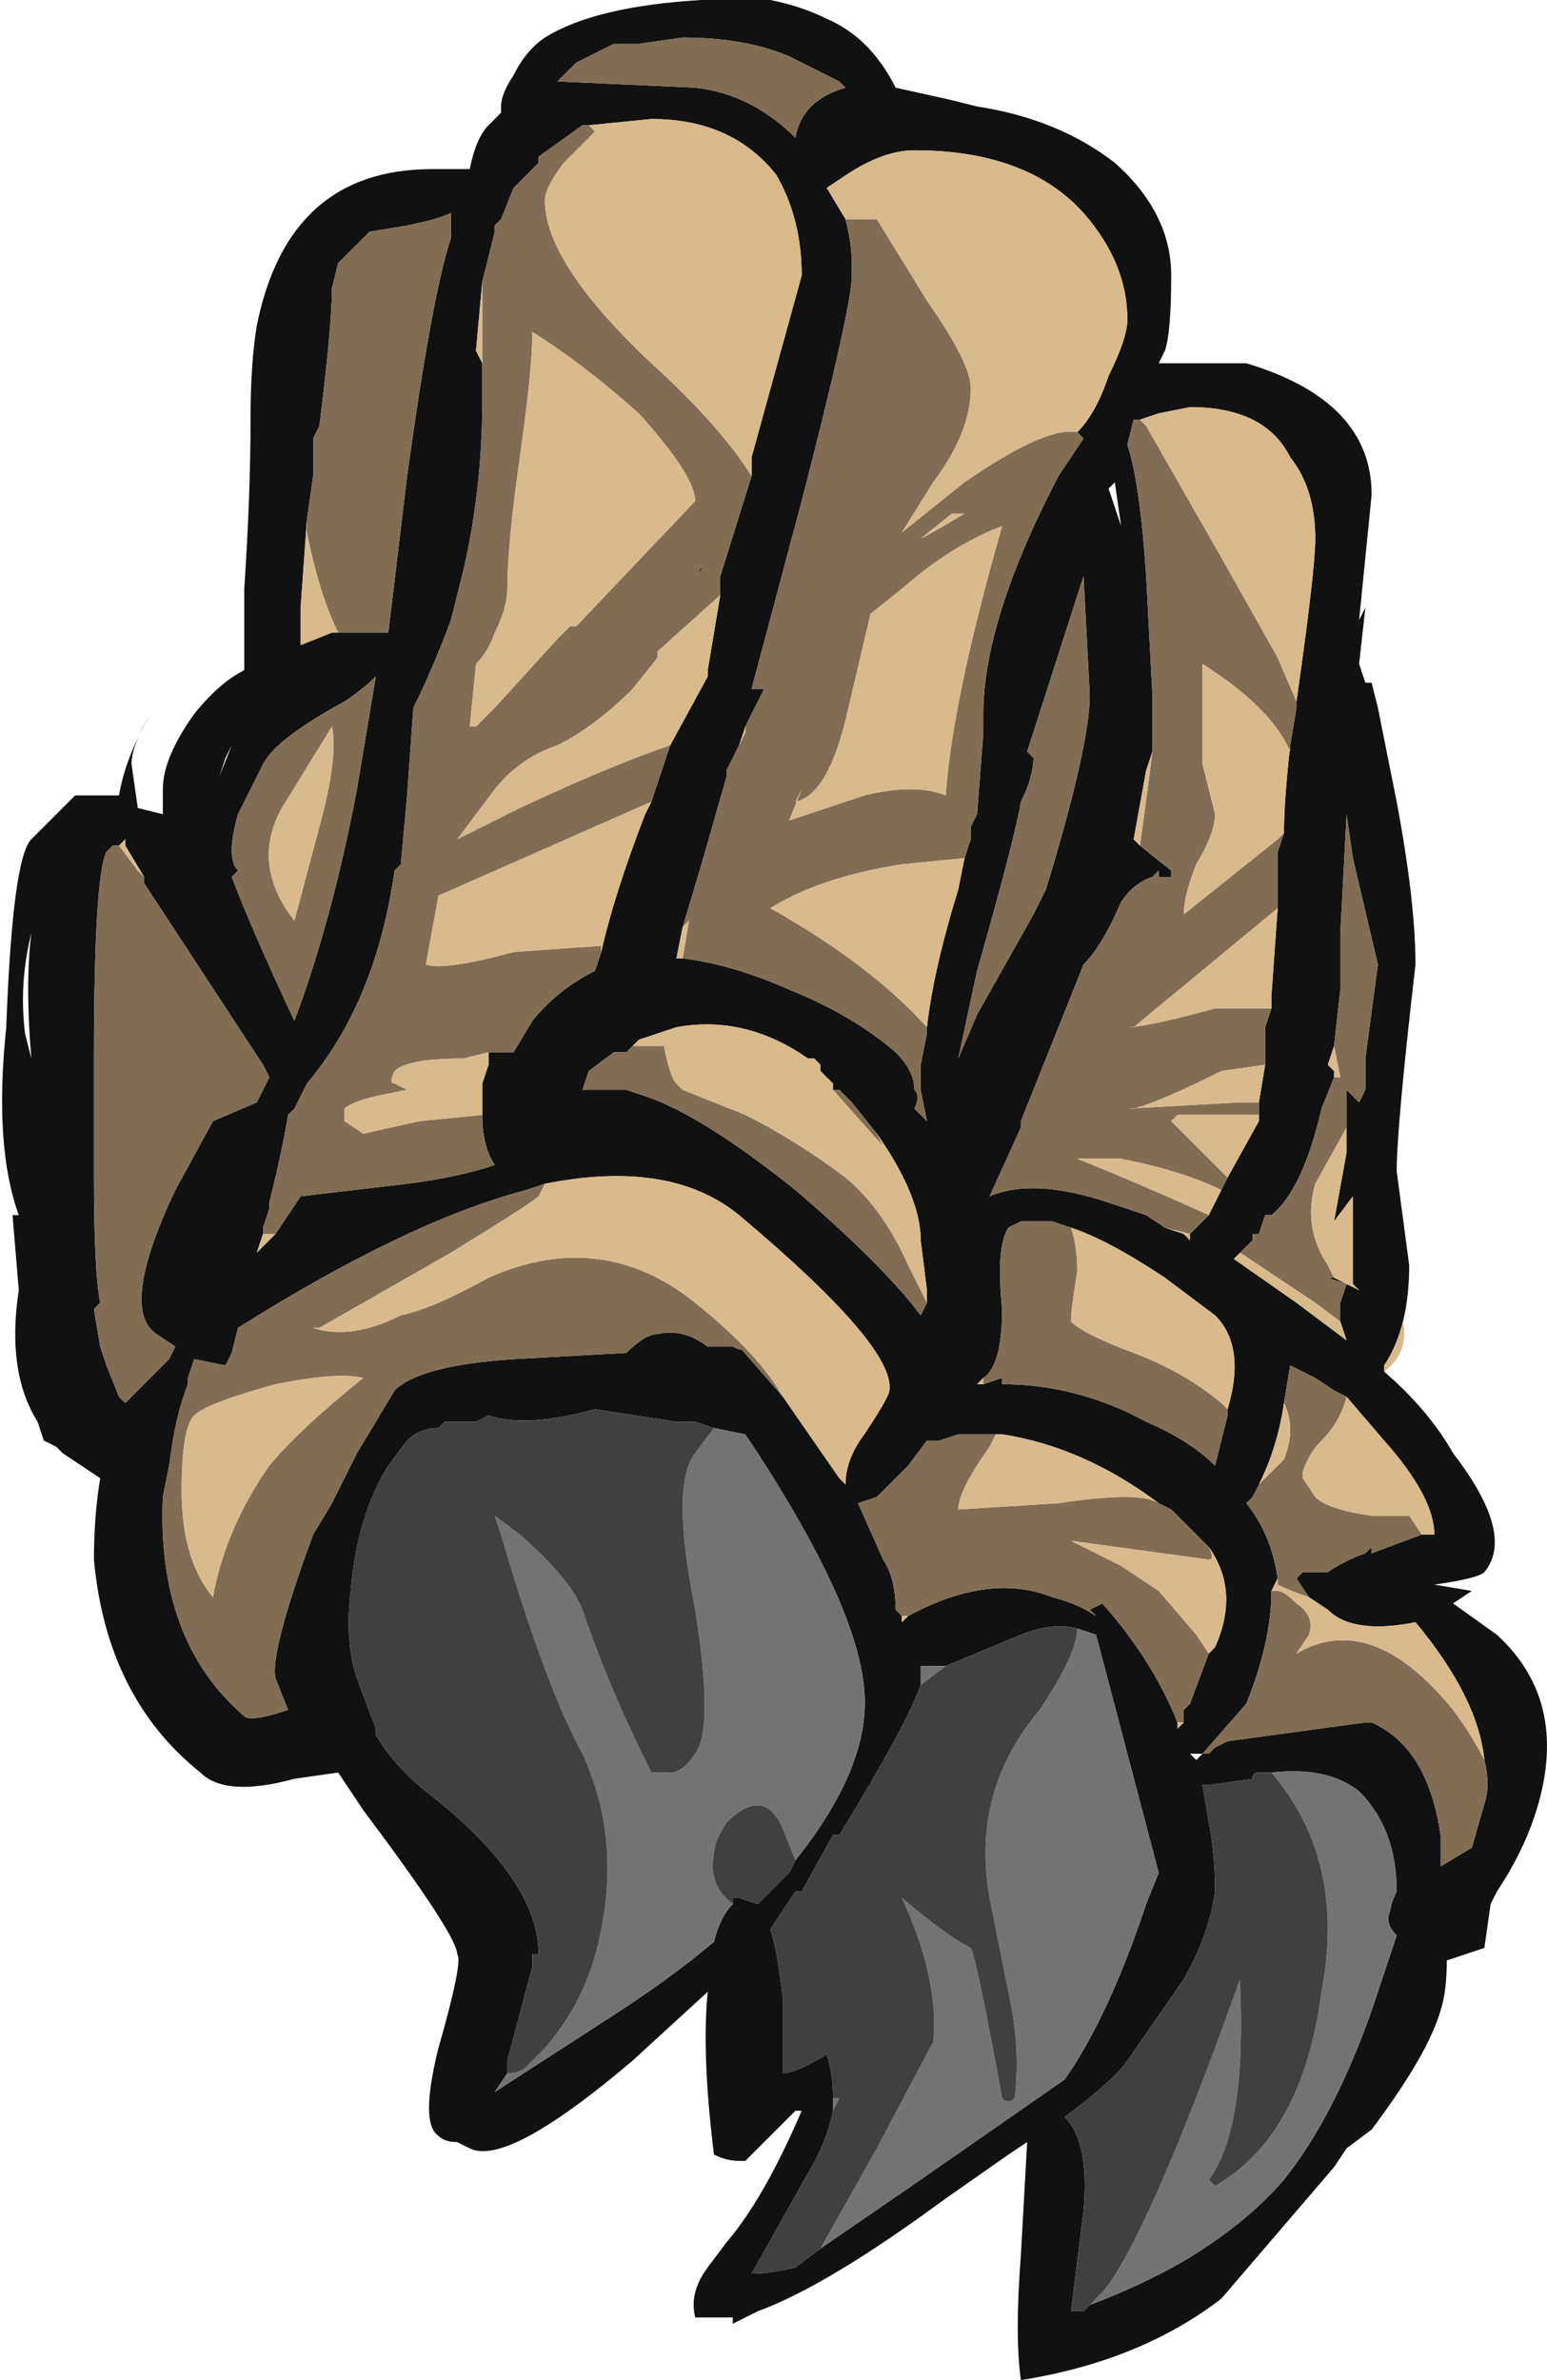 <?xml version="1.0" encoding="UTF-8" standalone="no"?>
<svg xmlns:ffdec="https://www.free-decompiler.com/flash" xmlns:xlink="http://www.w3.org/1999/xlink" ffdec:objectType="frame" height="133.0px" width="86.45px" xmlns="http://www.w3.org/2000/svg">
  <g transform="matrix(1.0, 0.0, 0.0, 1.0, 64.4, 74.2)">
    <use ffdec:characterId="93" height="19.0" transform="matrix(7.0, 0.0, 0.0, 7.0, -64.4, -74.2)" width="12.35" xlink:href="#shape0"/>
  </g>
  <defs>
    <g id="shape0" transform="matrix(1.0, 0.0, 0.0, 1.0, 9.2, 10.6)">
      <path d="M1.85 0.35 Q2.2 0.65 2.4 1.0 2.9 1.65 2.65 1.95 2.6 2.0 2.25 2.05 L2.55 2.1 2.4 2.2 2.75 2.45 Q3.35 3.0 3.05 3.9 2.95 4.2 2.75 4.5 L2.7 4.6 2.65 4.95 2.35 5.05 Q2.35 5.3 2.3 5.45 2.2 5.8 1.75 6.4 L1.55 6.55 1.45 6.7 0.55 7.75 Q-0.1 8.25 -1.05 8.4 -1.1 8.05 -1.05 7.4 L-1.0 6.5 -1.15 6.6 -1.65 6.95 Q-2.6 7.65 -3.15 7.85 L-3.35 7.95 -3.35 7.9 -3.65 7.9 Q-3.7 7.7 -3.55 7.5 L-3.4 7.3 Q-3.1 6.95 -2.8 6.25 L-2.85 6.25 -3.25 6.65 -3.3 6.65 Q-3.4 6.65 -3.5 6.6 -3.6 5.8 -3.55 5.3 L-4.15 5.85 Q-5.15 6.7 -5.45 6.55 L-5.55 6.5 Q-5.65 6.5 -5.7 6.45 -5.85 6.35 -5.7 5.75 -5.5 5.05 -5.55 5.0 -5.55 4.85 -6.3 3.85 L-6.5 3.55 -6.85 3.6 Q-7.4 3.75 -7.6 3.55 -8.35 2.95 -8.45 1.85 -8.45 1.5 -8.4 1.2 L-8.7 1.0 -8.75 0.95 -8.85 0.9 -8.9 0.75 Q-9.15 0.35 -9.05 -0.3 L-9.1 -0.9 -9.05 -0.9 Q-9.25 -1.45 -9.15 -2.4 -9.1 -3.75 -8.95 -3.9 L-8.6 -4.25 -8.25 -4.25 Q-8.2 -4.55 -8.0 -4.9 -8.15 -4.65 -8.15 -4.5 L-8.1 -4.15 -7.9 -4.1 -7.9 -4.3 Q-7.9 -4.55 -7.65 -4.9 -7.45 -5.15 -7.25 -5.25 L-7.25 -5.9 Q-7.2 -6.65 -7.2 -7.25 -7.2 -7.7 -7.15 -8.0 -6.9 -9.25 -5.75 -9.25 L-5.45 -9.25 Q-5.4 -9.5 -5.3 -9.6 L-5.2 -9.7 -5.2 -9.75 Q-5.2 -9.85 -5.1 -10.0 -5.0 -10.2 -4.85 -10.3 -4.45 -10.55 -3.6 -10.6 L-3.05 -10.6 Q-2.8 -10.55 -2.6 -10.45 -2.25 -10.3 -2.05 -9.9 L-1.6 -9.8 -1.4 -9.75 Q-0.75 -9.65 -0.3 -9.3 0.15 -8.9 0.15 -8.4 0.15 -7.95 0.1 -7.8 L0.05 -7.7 0.75 -7.7 Q1.75 -7.4 1.75 -6.65 L1.65 -5.65 1.7 -5.75 1.65 -5.3 1.7 -5.15 1.75 -5.15 1.8 -4.95 1.95 -4.2 Q2.1 -3.4 2.1 -2.9 1.95 -1.6 1.95 -1.25 L2.05 -0.5 Q2.05 -0.25 2.0 -0.05 1.95 0.15 1.85 0.3 L1.85 0.35 M1.15 -5.0 Q1.3 -6.05 1.3 -6.3 1.3 -6.7 1.1 -6.95 0.9 -7.35 0.3 -7.35 L0.05 -7.3 -0.1 -7.25 -0.15 -7.25 -0.2 -7.05 Q-0.1 -6.75 -0.05 -6.0 L0.0 -5.05 0.0 -4.6 -0.05 -4.45 -0.15 -3.9 -0.1 -3.85 0.15 -3.65 0.15 -3.6 0.05 -3.6 0.05 -3.65 0.0 -3.6 Q-0.15 -3.55 -0.25 -3.4 -0.4 -3.05 -0.55 -2.9 L-1.05 -1.65 -1.05 -1.6 -1.3 -1.05 Q-0.95 -1.2 -0.35 -1.0 L-0.05 -0.9 0.1 -0.8 0.25 -0.75 0.3 -0.7 0.3 -0.75 0.45 -0.9 0.55 -1.1 0.6 -1.2 0.85 -1.65 0.85 -1.7 0.85 -1.8 0.9 -2.1 0.9 -2.4 0.95 -2.55 0.95 -2.65 1.0 -3.35 1.0 -3.8 1.05 -3.95 Q1.05 -4.2 1.1 -4.65 L1.15 -4.95 1.15 -5.0 M1.55 -1.6 L1.55 -1.9 1.65 -1.8 1.7 -1.9 1.7 -2.15 1.8 -2.9 1.6 -3.75 1.55 -4.1 1.5 -3.15 1.5 -2.7 1.45 -2.25 1.4 -2.1 1.45 -2.05 1.45 -2.0 1.35 -1.75 Q1.2 -1.1 0.95 -0.9 L0.9 -0.9 0.85 -0.75 0.8 -0.75 Q0.8 -0.7 0.8 -0.75 L0.8 -0.7 0.7 -0.6 0.65 -0.55 1.15 -0.2 1.55 0.1 1.5 -0.05 1.5 -0.2 1.55 -0.35 1.4 -0.4 1.45 -0.4 Q1.55 -0.35 1.65 -0.3 L1.6 -0.35 1.6 -1.05 1.45 -0.85 1.55 -1.4 1.55 -1.6 M0.6 0.65 Q0.75 0.15 0.5 -0.1 L0.1 -0.4 Q-0.35 -0.7 -0.65 -0.8 L-0.8 -0.85 -1.05 -0.85 -1.15 -0.8 Q-1.25 -0.65 -1.2 -0.15 -1.2 0.3 -1.35 0.4 L-1.4 0.45 -1.35 0.45 -1.2 0.4 -1.2 0.45 Q-0.6 0.45 -0.05 0.75 0.3 0.9 0.5 1.1 L0.6 0.7 0.6 0.65 M1.55 0.55 L1.45 0.5 1.3 0.4 1.1 0.3 1.05 0.6 Q1.0 0.95 0.85 1.25 L0.8 1.35 0.75 1.4 Q0.95 1.65 1.0 2.0 L0.95 2.1 Q0.95 2.5 0.75 3.0 L0.4 3.4 0.3 3.4 0.35 3.45 0.4 3.4 0.45 3.4 0.5 3.35 0.6 3.3 1.7 3.15 1.75 3.15 Q2.2 3.35 2.3 4.05 L2.3 4.3 2.55 4.15 2.65 3.8 Q2.7 3.65 2.65 3.45 2.6 2.95 2.1 2.35 1.6 2.45 1.4 2.25 L1.25 2.15 1.15 2.0 1.2 1.95 1.4 1.95 Q1.55 1.85 1.7 1.8 L1.75 1.75 1.75 1.8 2.15 1.65 Q2.2 1.65 2.25 1.65 2.25 1.35 1.85 0.9 L1.55 0.55 M0.45 1.75 L0.15 1.45 0.05 1.4 Q-0.55 0.95 -1.2 0.85 L-1.25 0.85 Q-1.4 0.85 -1.55 0.85 L-1.7 0.9 -1.8 0.9 -1.95 1.1 -2.0 1.15 Q-2.1 1.25 -2.2 1.35 L-2.35 1.4 -2.15 1.85 Q-2.05 2.0 -2.05 2.25 L-2.0 2.3 -2.0 2.35 -1.95 2.3 Q-1.3 1.95 -0.8 2.15 -0.6 2.2 -0.45 2.3 L-0.5 2.25 -0.4 2.2 Q0.0 2.65 0.2 3.15 L0.2 3.2 0.25 3.15 0.25 3.05 0.3 3.0 0.45 2.6 0.5 2.55 Q0.7 2.1 0.45 1.75 M-0.5 7.8 Q-0.1 7.65 0.25 7.45 0.75 7.15 1.05 6.8 1.45 6.3 1.75 5.45 L1.95 4.85 Q1.85 4.75 1.9 4.65 1.9 4.6 1.95 4.5 1.95 4.0 1.65 3.7 1.4 3.5 0.95 3.55 L0.85 3.55 Q0.8 3.55 0.8 3.6 L0.45 3.65 0.4 3.65 0.45 3.95 Q0.5 4.2 0.5 4.5 0.45 4.85 0.25 5.2 L-0.2 5.85 Q-0.3 6.0 -0.7 6.3 -0.5 6.5 -0.55 7.05 L-0.65 7.85 -0.55 7.85 -0.5 7.8 M-3.2 -6.8 L-3.2 -6.95 -2.8 -8.4 Q-2.8 -8.85 -3.0 -9.2 -3.35 -9.65 -4.0 -9.65 L-4.5 -9.6 -4.55 -9.6 -4.9 -9.35 -4.9 -9.3 -5.1 -9.1 -5.2 -8.85 -5.25 -8.8 -5.25 -8.75 -5.35 -8.35 -5.4 -7.8 -5.35 -7.7 -5.35 -7.4 Q-5.35 -6.7 -5.5 -6.05 L-5.6 -5.65 Q-5.75 -5.25 -5.9 -4.95 L-5.95 -4.25 -6.0 -3.7 -6.05 -3.65 Q-6.2 -2.6 -6.75 -1.95 L-6.85 -1.75 -6.9 -1.7 Q-6.95 -1.4 -7.05 -1.0 L-7.05 -0.95 -7.1 -0.8 -7.1 -0.75 -7.15 -0.6 -7.0 -0.75 -6.8 -1.05 -5.95 -1.15 Q-5.55 -1.2 -5.25 -1.3 -5.35 -1.45 -5.35 -1.7 L-5.35 -1.95 -5.3 -2.1 -5.3 -2.2 -5.1 -2.2 -4.95 -2.45 Q-4.75 -2.7 -4.45 -2.85 L-4.4 -3.0 Q-4.3 -3.45 -4.05 -4.1 L-4.0 -4.2 -3.85 -4.65 -3.55 -5.2 -3.55 -5.25 -3.45 -5.85 -3.45 -6.0 -3.2 -6.8 M-4.1 -10.25 L-4.3 -10.25 -4.6 -10.1 -4.75 -9.95 -3.65 -9.9 Q-3.2 -9.85 -2.85 -9.5 -2.8 -9.8 -2.45 -9.9 L-2.5 -9.95 -2.9 -10.15 Q-3.25 -10.3 -3.75 -10.3 L-4.1 -10.25 M-6.5 -5.55 L-6.1 -5.55 -5.95 -6.8 Q-5.75 -8.25 -5.6 -8.7 L-5.6 -8.9 Q-5.7 -8.85 -5.95 -8.8 L-6.25 -8.75 -6.5 -8.5 -6.55 -8.3 Q-6.55 -8.0 -6.65 -7.2 L-6.7 -7.1 -6.7 -6.8 -6.75 -6.45 -6.8 -5.75 -6.8 -5.45 -6.55 -5.55 -6.5 -5.55 M-0.6 -7.15 Q-0.45 -7.3 -0.35 -7.6 -0.2 -7.9 -0.2 -8.05 -0.2 -8.5 -0.55 -8.9 -1.0 -9.4 -1.9 -9.4 -2.15 -9.4 -2.45 -9.2 L-2.6 -9.1 -2.45 -8.85 Q-2.4 -8.65 -2.4 -8.5 L-2.4 -8.4 Q-2.4 -8.15 -2.8 -6.6 L-3.2 -5.1 -3.1 -5.1 -3.25 -4.8 -3.3 -4.65 -3.4 -4.45 -3.4 -4.4 -3.6 -3.7 -3.75 -3.2 -3.8 -2.95 -3.75 -2.95 Q-3.35 -2.9 -2.9 -2.7 -2.4 -2.5 -2.05 -2.2 -1.9 -2.05 -1.9 -1.9 -1.85 -1.85 -1.9 -1.75 L-1.8 -1.65 -1.85 -1.9 -1.85 -2.1 -1.8 -2.35 -1.8 -2.4 Q-1.75 -2.85 -1.55 -3.5 L-1.5 -3.75 -1.45 -3.9 -1.45 -4.0 -1.4 -4.1 -1.35 -4.75 -1.35 -4.9 Q-1.35 -5.65 -0.75 -6.8 L-0.55 -7.1 -0.6 -7.15 M-7.35 -4.65 L-7.4 -4.55 -7.45 -4.4 -7.35 -4.65 M-8.05 -3.6 L-8.2 -3.85 -8.2 -3.9 -8.25 -3.85 -8.3 -3.85 -8.35 -3.8 Q-8.45 -3.6 -8.45 -2.15 L-8.45 -1.2 Q-8.45 -0.45 -8.4 -0.2 L-8.45 -0.15 -8.4 0.15 -8.35 0.3 -8.25 0.55 -8.2 0.6 -7.85 0.25 -7.8 0.15 -7.95 0.05 Q-8.25 -0.15 -7.8 -1.1 L-7.5 -1.65 -7.15 -1.8 -7.05 -2.0 -7.1 -2.1 -8.05 -3.55 -8.05 -3.6 M-7.35 -3.6 Q-7.2 -3.2 -6.85 -2.45 -6.55 -3.25 -6.35 -4.3 L-6.2 -5.2 Q-6.3 -5.1 -6.45 -5.0 -7.0 -4.7 -7.1 -4.5 L-7.3 -4.1 Q-7.4 -3.75 -7.3 -3.65 L-7.35 -3.6 M-8.95 -3.15 Q-9.05 -2.75 -9.0 -2.35 L-8.95 -2.15 Q-9.0 -2.75 -8.95 -3.15 M-0.35 -6.7 L-0.25 -6.4 -0.3 -6.75 -0.35 -6.7 M-0.3 -6.75 L-0.3 -6.75 M-0.95 -4.55 Q-0.95 -4.4 -1.05 -4.2 -1.1 -3.9 -1.4 -2.85 L-1.55 -2.15 -1.4 -2.5 -0.95 -3.3 -0.85 -3.5 Q-0.5 -4.65 -0.5 -5.05 L-0.55 -6.0 -1.0 -4.6 -0.95 -4.55 M-3.65 -6.0 L-3.6 -6.05 -3.6 -6.1 Q-3.6 -6.05 -3.65 -6.0 M-2.55 -1.9 L-2.55 -1.95 -2.65 -2.05 -2.65 -2.1 -2.7 -2.15 -2.75 -2.15 Q-3.25 -2.5 -3.8 -2.4 L-4.1 -2.3 -4.15 -2.25 -4.2 -2.2 -4.3 -2.2 -4.5 -2.05 -4.55 -1.9 -4.2 -1.9 -4.05 -1.85 Q-3.6 -1.7 -2.85 -1.1 -2.15 -0.5 -1.85 -0.1 L-1.8 -0.2 -1.8 -0.3 -1.85 -0.7 Q-1.85 -1.05 -2.2 -1.55 L-2.4 -1.8 -2.5 -1.9 -2.55 -1.9 M-4.85 -1.15 L-5.0 -1.1 Q-5.95 -0.85 -7.3 0.0 L-7.35 0.2 -7.4 0.3 -7.65 0.25 -7.7 0.4 -7.7 0.45 Q-7.8 0.7 -7.85 1.1 L-7.9 1.35 Q-7.95 2.5 -7.25 3.1 -7.2 3.15 -6.9 3.05 L-7.0 2.8 Q-7.05 2.6 -6.7 1.65 L-6.55 1.4 -6.35 1.0 -6.05 0.5 Q-5.85 0.3 -5.1 0.25 L-4.2 0.2 Q-4.05 0.05 -3.95 0.05 -3.75 0.0 -3.55 0.15 L-3.35 0.15 Q-3.25 0.2 -3.3 0.15 L-2.95 0.55 -2.5 1.2 -2.45 1.25 Q-2.45 1.05 -2.3 0.85 -2.1 0.55 -2.1 0.5 -2.05 0.15 -3.3 -0.9 -3.85 -1.35 -4.85 -1.15 M-1.55 -0.8 L-1.55 -0.8 M-1.65 2.7 L-1.85 2.7 -1.85 2.85 Q-1.95 3.15 -2.5 4.05 L-2.55 4.05 -2.8 4.5 -2.85 4.5 -3.05 4.8 Q-3.0 4.95 -2.95 5.35 L-2.95 5.95 Q-2.85 5.95 -2.6 5.8 -2.55 5.95 -2.55 6.15 L-2.55 6.25 Q-2.6 6.5 -2.75 6.75 L-3.2 7.55 Q-3.05 7.55 -2.85 7.5 L-2.65 7.35 -1.85 6.8 -0.7 6.0 Q-0.35 5.5 -0.05 4.6 L0.05 4.35 -0.45 2.45 -0.6 2.4 Q-0.8 2.35 -1.05 2.45 L-1.65 2.7 M-2.85 4.25 Q-2.25 3.5 -2.3 2.9 -2.35 2.2 -3.25 0.85 L-3.5 0.8 -3.65 0.75 -3.8 0.75 -4.45 0.65 Q-5.0 0.8 -5.3 0.7 L-5.4 0.75 -5.65 0.75 -5.7 0.8 Q-5.85 0.8 -5.95 0.9 L-6.1 1.1 Q-6.35 1.5 -6.4 2.1 -6.45 2.5 -6.35 2.8 L-6.2 3.2 -6.2 3.25 Q-6.05 3.5 -5.8 3.7 -4.9 4.4 -4.9 5.0 L-4.95 5.0 -4.95 5.1 -5.15 5.85 -5.15 5.95 -5.25 6.1 -4.4 5.55 Q-3.85 5.2 -3.5 4.9 -3.45 4.7 -3.35 4.6 L-3.35 4.55 -3.3 4.55 -3.15 4.6 -2.9 4.35 -2.85 4.25" fill="#111111" fill-rule="evenodd" stroke="none"/>
      <path d="M-0.1 -7.25 L-0.05 -7.2 0.55 -6.15 1.0 -5.35 1.15 -5.0 1.15 -4.95 1.1 -4.65 1.1 -4.6 Q0.95 -4.95 0.4 -5.3 L0.4 -4.5 0.5 -4.1 Q0.5 -3.95 0.35 -3.7 0.25 -3.45 0.25 -3.3 L1.0 -3.9 1.05 -3.95 1.0 -3.8 1.0 -3.35 -0.15 -2.4 -0.2 -2.4 Q-0.05 -2.4 0.5 -2.55 0.75 -2.55 0.95 -2.55 L0.9 -2.4 0.9 -2.1 0.55 -2.05 Q0.05 -1.8 -0.15 -1.75 L-0.2 -1.75 0.7 -1.8 0.85 -1.8 0.85 -1.7 0.2 -1.7 0.15 -1.65 0.6 -1.2 0.55 -1.1 Q0.25 -1.25 -0.25 -1.35 L-0.6 -1.35 Q-0.1 -1.15 0.45 -0.9 L0.3 -0.75 0.1 -0.8 -0.05 -0.9 -0.35 -1.0 Q-0.95 -1.2 -1.3 -1.05 L-1.05 -1.6 -1.05 -1.65 -0.55 -2.9 Q-0.4 -3.05 -0.25 -3.4 -0.15 -3.55 0.0 -3.6 L0.05 -3.65 0.05 -3.6 0.15 -3.6 0.15 -3.65 -0.1 -3.85 Q-0.05 -4.2 0.0 -4.6 L0.0 -5.05 -0.05 -6.0 Q-0.1 -6.75 -0.2 -7.05 L-0.15 -7.25 -0.1 -7.25 M1.45 -2.25 L1.5 -2.7 1.5 -3.15 1.55 -4.1 1.6 -3.75 1.8 -2.9 1.7 -2.15 1.7 -1.9 1.65 -1.8 1.55 -1.9 1.55 -1.6 1.3 -1.15 Q1.2 -0.8 1.4 -0.5 L1.45 -0.4 1.4 -0.4 1.55 -0.35 1.5 -0.2 1.5 -0.05 1.3 -0.2 Q1.0 -0.4 0.7 -0.6 L0.8 -0.7 0.8 -0.75 Q0.8 -0.7 0.8 -0.75 L0.85 -0.75 0.9 -0.9 0.95 -0.9 Q1.2 -1.1 1.35 -1.75 L1.45 -2.0 1.5 -2.0 1.45 -2.25 M0.6 0.65 L0.6 0.7 0.5 1.1 Q0.3 0.9 -0.05 0.75 -0.6 0.45 -1.2 0.45 L-1.2 0.4 -1.35 0.45 -1.35 0.4 Q-1.2 0.3 -1.2 -0.15 -1.25 -0.65 -1.15 -0.8 L-1.05 -0.85 -0.8 -0.85 -0.65 -0.8 Q-0.6 -0.65 -0.6 -0.45 -0.65 -0.15 -0.65 -0.05 -0.55 0.05 -0.15 0.2 0.25 0.35 0.55 0.6 L0.6 0.65 M1.05 0.6 L1.1 0.3 1.3 0.4 1.45 0.5 1.55 0.55 Q1.5 0.75 1.35 0.9 1.25 1.0 1.2 1.15 L1.2 1.2 1.3 1.35 Q1.4 1.45 1.75 1.5 L2.05 1.5 2.15 1.65 1.75 1.8 1.75 1.75 1.7 1.8 Q1.55 1.85 1.4 1.95 L1.2 1.95 1.15 2.0 1.25 2.15 Q1.1 2.1 1.0 2.05 L1.0 2.0 Q0.95 1.65 0.75 1.4 L0.8 1.35 0.85 1.25 1.05 1.05 Q1.15 0.8 1.05 0.6 M0.05 1.4 L0.15 1.45 0.45 1.75 Q0.5 1.85 0.45 1.85 L-0.65 1.7 -0.25 1.9 0.05 2.1 0.35 2.45 0.45 2.6 0.3 3.0 0.25 3.05 0.25 3.15 0.2 3.15 Q0.0 2.65 -0.4 2.2 L-0.5 2.25 -0.45 2.3 Q-0.6 2.2 -0.8 2.15 -1.3 1.95 -1.95 2.3 L-2.0 2.3 -2.05 2.25 Q-2.05 2.0 -2.15 1.85 L-2.35 1.4 -2.2 1.35 Q-2.1 1.25 -2.0 1.15 L-1.95 1.1 -1.8 0.9 -1.7 0.9 -1.55 0.85 Q-1.4 0.85 -1.25 0.85 L-1.3 0.95 Q-1.55 1.3 -1.55 1.45 L-0.75 1.4 Q-0.1 1.3 0.05 1.4 M0.95 2.1 L1.0 2.1 Q1.05 2.1 1.15 2.2 1.3 2.3 1.25 2.45 L1.15 2.6 Q1.75 2.25 2.4 3.05 2.55 3.25 2.65 3.45 2.7 3.65 2.65 3.8 L2.55 4.15 2.3 4.3 2.3 4.05 Q2.2 3.35 1.75 3.15 L1.7 3.15 0.6 3.3 0.5 3.35 0.45 3.4 0.4 3.4 0.75 3.0 Q0.95 2.5 0.95 2.1 M-4.5 -9.6 L-4.45 -9.55 -4.7 -9.3 Q-4.85 -9.1 -4.85 -9.0 -4.85 -8.5 -4.0 -7.7 -3.45 -7.2 -3.2 -6.8 L-3.45 -6.0 -3.45 -5.85 -3.95 -5.4 -3.95 -5.35 -4.15 -5.1 Q-4.45 -4.8 -4.75 -4.65 -5.05 -4.55 -5.25 -4.3 L-5.55 -3.9 -5.05 -4.15 Q-4.3 -4.5 -3.85 -4.65 L-4.0 -4.2 -5.7 -3.45 -5.8 -2.9 Q-5.65 -2.85 -5.1 -3.0 L-4.4 -3.05 -4.4 -3.0 -4.45 -2.85 Q-4.75 -2.7 -4.95 -2.45 L-5.1 -2.2 -5.3 -2.2 -5.5 -2.15 Q-5.95 -2.15 -6.05 -2.05 -6.1 -1.95 -6.05 -1.95 L-5.95 -1.9 -6.2 -1.85 Q-6.4 -1.8 -6.45 -1.75 L-6.45 -1.65 -6.3 -1.55 -5.85 -1.65 -5.35 -1.7 Q-5.35 -1.45 -5.25 -1.3 -5.55 -1.2 -5.95 -1.15 L-6.8 -1.05 -7.0 -0.75 -7.1 -0.75 -7.1 -0.8 -7.05 -0.95 -7.05 -1.0 Q-6.95 -1.4 -6.9 -1.7 L-6.85 -1.75 -6.75 -1.95 Q-6.2 -2.6 -6.05 -3.65 L-6.0 -3.7 -5.95 -4.25 -5.9 -4.95 Q-5.75 -5.25 -5.6 -5.65 L-5.5 -6.05 Q-5.35 -6.7 -5.35 -7.4 L-5.35 -7.7 -5.35 -8.35 -5.25 -8.75 -5.25 -8.8 -5.2 -8.85 -5.1 -9.1 -4.9 -9.3 -4.9 -9.35 -4.55 -9.6 -4.5 -9.6 M-4.1 -10.25 L-3.75 -10.3 Q-3.25 -10.3 -2.9 -10.15 L-2.5 -9.95 -2.45 -9.9 Q-2.8 -9.8 -2.85 -9.5 -3.2 -9.85 -3.65 -9.9 L-4.75 -9.95 -4.6 -10.1 -4.3 -10.25 -4.1 -10.25 M-4.95 -7.95 Q-4.95 -7.65 -5.05 -6.95 -5.15 -6.25 -5.15 -5.9 -5.15 -5.75 -5.25 -5.55 -5.3 -5.4 -5.4 -5.3 L-5.45 -4.8 -5.4 -4.8 -5.25 -4.95 -4.75 -5.5 -4.65 -5.6 -4.6 -5.6 -3.65 -6.6 Q-3.65 -6.8 -4.1 -7.3 -4.55 -7.7 -4.95 -7.95 M-6.75 -6.45 L-6.7 -6.8 -6.7 -7.1 -6.65 -7.2 Q-6.55 -8.0 -6.55 -8.3 L-6.5 -8.5 -6.25 -8.75 -5.95 -8.8 Q-5.7 -8.85 -5.6 -8.9 L-5.6 -8.7 Q-5.75 -8.25 -5.95 -6.8 L-6.1 -5.55 -6.5 -5.55 Q-6.65 -5.85 -6.75 -6.35 L-6.75 -6.45 M-2.45 -8.85 L-2.2 -8.85 -1.8 -8.2 Q-1.45 -7.7 -1.45 -7.5 -1.45 -7.15 -1.75 -6.75 L-2.0 -6.35 -1.5 -6.75 Q-0.85 -7.2 -0.6 -7.15 L-0.55 -7.1 -0.75 -6.8 Q-1.35 -5.65 -1.35 -4.9 L-1.35 -4.75 -1.4 -4.1 -1.45 -4.0 -1.45 -3.9 -1.5 -3.75 -2.0 -3.7 Q-2.65 -3.6 -3.05 -3.35 -2.25 -2.9 -1.8 -2.4 L-1.8 -2.35 -1.85 -2.1 -1.85 -1.9 -1.8 -1.65 -1.9 -1.75 Q-1.85 -1.85 -1.9 -1.9 -1.9 -2.05 -2.05 -2.2 -2.4 -2.5 -2.9 -2.7 -3.35 -2.9 -3.75 -2.95 L-3.7 -3.25 -3.75 -3.2 -3.6 -3.7 -3.4 -4.4 -3.4 -4.45 -3.3 -4.65 -3.25 -4.75 -3.25 -4.8 -3.1 -5.1 -3.2 -5.1 -2.8 -6.6 Q-2.4 -8.15 -2.4 -8.4 L-2.4 -8.5 Q-2.4 -8.65 -2.45 -8.85 M-8.25 -3.85 L-8.1 -3.65 -8.05 -3.6 -8.05 -3.55 -7.1 -2.1 -7.05 -2.0 -7.15 -1.8 -7.5 -1.65 -7.8 -1.1 Q-8.25 -0.15 -7.95 0.05 L-7.8 0.15 -7.85 0.25 -8.2 0.6 -8.25 0.55 -8.35 0.3 -8.4 0.15 -8.45 -0.15 -8.4 -0.2 Q-8.45 -0.45 -8.45 -1.2 L-8.45 -2.15 Q-8.45 -3.6 -8.35 -3.8 L-8.3 -3.85 -8.25 -3.85 M-7.35 -3.6 L-7.3 -3.65 Q-7.4 -3.75 -7.3 -4.1 L-7.1 -4.5 Q-7.0 -4.7 -6.45 -5.0 -6.3 -5.1 -6.2 -5.2 L-6.35 -4.3 Q-6.55 -3.25 -6.85 -2.45 -7.2 -3.2 -7.35 -3.6 M-6.55 -4.8 L-6.95 -4.15 Q-7.2 -3.7 -6.85 -3.25 L-6.65 -4.0 Q-6.5 -4.55 -6.55 -4.8 M-2.25 -5.7 L-2.45 -4.85 Q-2.6 -4.25 -2.85 -4.2 L-2.8 -4.3 -2.9 -4.05 -2.3 -4.25 Q-1.9 -4.35 -1.65 -4.25 -1.6 -5.0 -1.2 -6.4 -1.6 -6.25 -2.0 -5.9 L-2.25 -5.7 M-1.85 -6.3 Q-1.75 -6.35 -1.5 -6.5 L-1.6 -6.5 -1.85 -6.3 M-0.95 -4.55 L-1.0 -4.6 -0.55 -6.0 -0.5 -5.05 Q-0.5 -4.65 -0.85 -3.5 L-0.95 -3.3 -1.4 -2.5 -1.55 -2.15 -1.4 -2.85 Q-1.1 -3.9 -1.05 -4.2 -0.95 -4.4 -0.95 -4.55 M-3.65 -6.0 Q-3.6 -6.05 -3.6 -6.1 L-3.6 -6.05 -3.65 -6.0 M-4.15 -2.25 L-3.9 -2.25 Q-3.85 -2.0 -3.8 -1.95 L-3.75 -1.9 -3.25 -1.7 Q-2.85 -1.5 -2.45 -1.2 -2.15 -0.95 -1.95 -0.5 L-1.8 -0.2 -1.85 -0.1 Q-2.15 -0.5 -2.85 -1.1 -3.6 -1.7 -4.05 -1.85 L-4.2 -1.9 -4.55 -1.9 -4.5 -2.05 -4.3 -2.2 -4.2 -2.2 -4.15 -2.25 M-2.2 -1.55 L-2.15 -1.45 -2.55 -1.9 -2.5 -1.9 -2.4 -1.8 -2.2 -1.55 M-4.85 -1.15 L-4.9 -1.05 Q-4.95 -1.0 -5.6 -0.6 L-6.65 0.0 -6.7 0.0 Q-6.4 0.1 -6.0 -0.1 -5.75 -0.15 -5.3 -0.4 -4.4 -0.8 -3.65 -0.2 -3.15 0.2 -2.95 0.55 L-3.3 0.15 Q-3.25 0.2 -3.35 0.15 L-3.55 0.15 Q-3.75 0.0 -3.95 0.05 -4.05 0.05 -4.2 0.2 L-5.1 0.25 Q-5.85 0.3 -6.05 0.5 L-6.35 1.0 -6.55 1.4 -6.7 1.65 Q-7.05 2.6 -7.0 2.8 L-6.9 3.05 Q-7.2 3.15 -7.25 3.1 -7.95 2.5 -7.9 1.35 L-7.85 1.1 Q-7.8 0.7 -7.7 0.45 L-7.7 0.4 -7.65 0.25 -7.4 0.3 -7.35 0.2 -7.3 0.0 Q-5.95 -0.85 -5.0 -1.1 L-4.85 -1.15 M-7.0 0.45 Q-7.55 0.6 -7.65 0.7 -7.75 0.8 -7.75 1.3 -7.75 1.85 -7.5 2.15 -7.4 1.6 -7.05 1.1 -6.8 0.8 -6.3 0.4 -6.5 0.35 -7.0 0.45" fill="#806d53" fill-rule="evenodd" stroke="none"/>
      <path d="M2.0 -0.05 Q2.05 0.2 1.85 0.35 L1.85 0.3 Q1.95 0.15 2.0 -0.05 M-0.1 -7.25 L0.05 -7.3 0.3 -7.35 Q0.9 -7.35 1.1 -6.95 1.3 -6.7 1.3 -6.3 1.3 -6.05 1.15 -5.0 L1.0 -5.35 0.55 -6.15 -0.05 -7.2 -0.1 -7.25 M1.1 -4.65 Q1.05 -4.2 1.05 -3.95 L1.0 -3.9 0.25 -3.3 Q0.25 -3.45 0.35 -3.7 0.5 -3.95 0.5 -4.1 L0.4 -4.5 0.4 -5.3 Q0.95 -4.95 1.1 -4.6 L1.1 -4.65 M1.0 -3.35 L0.95 -2.65 0.95 -2.55 Q0.75 -2.55 0.5 -2.55 -0.05 -2.4 -0.2 -2.4 L-0.15 -2.4 1.0 -3.35 M0.9 -2.1 L0.85 -1.8 0.7 -1.8 -0.2 -1.75 -0.15 -1.75 Q0.05 -1.8 0.55 -2.05 L0.9 -2.1 M0.85 -1.7 L0.85 -1.65 0.6 -1.2 0.15 -1.65 0.2 -1.7 0.85 -1.7 M0.55 -1.1 L0.45 -0.9 Q-0.1 -1.15 -0.6 -1.35 L-0.25 -1.35 Q0.25 -1.25 0.55 -1.1 M0.3 -0.75 L0.3 -0.7 0.25 -0.75 0.1 -0.8 0.3 -0.75 M-1.05 -1.6 L-1.05 -1.65 -1.05 -1.6 M-0.1 -3.85 L-0.15 -3.9 -0.05 -4.45 0.0 -4.6 Q-0.05 -4.2 -0.1 -3.85 M1.45 -2.25 L1.5 -2.0 1.45 -2.0 1.45 -2.05 1.4 -2.1 1.45 -2.25 M0.7 -0.6 Q1.0 -0.4 1.3 -0.2 L1.5 -0.05 1.55 0.1 1.15 -0.2 0.65 -0.55 0.7 -0.6 M1.45 -0.4 L1.4 -0.5 Q1.2 -0.8 1.3 -1.15 L1.55 -1.6 1.55 -1.4 1.45 -0.85 1.6 -1.05 1.6 -0.35 1.65 -0.3 Q1.55 -0.35 1.45 -0.4 M-0.65 -0.8 Q-0.35 -0.7 0.1 -0.4 L0.5 -0.1 Q0.75 0.15 0.6 0.65 L0.55 0.6 Q0.25 0.35 -0.15 0.2 -0.55 0.05 -0.65 -0.05 -0.65 -0.15 -0.6 -0.45 -0.6 -0.65 -0.65 -0.8 M-1.35 0.45 L-1.4 0.45 -1.35 0.4 -1.35 0.45 M1.05 0.6 Q1.15 0.8 1.05 1.05 L0.85 1.25 Q1.0 0.95 1.05 0.6 M1.0 2.0 L1.0 2.05 Q1.1 2.1 1.25 2.15 L1.4 2.25 Q1.6 2.45 2.1 2.35 2.6 2.95 2.65 3.45 2.55 3.25 2.4 3.05 1.75 2.25 1.15 2.6 L1.25 2.45 Q1.3 2.3 1.15 2.2 1.05 2.1 1.0 2.1 L0.95 2.1 1.0 2.0 M2.15 1.65 L2.05 1.5 1.75 1.5 Q1.4 1.45 1.3 1.35 L1.2 1.2 1.2 1.15 Q1.25 1.0 1.35 0.9 1.5 0.75 1.55 0.55 L1.85 0.9 Q2.25 1.35 2.25 1.65 2.2 1.65 2.15 1.65 M0.05 1.4 Q-0.1 1.3 -0.75 1.4 L-1.55 1.45 Q-1.55 1.3 -1.3 0.95 L-1.25 0.85 -1.2 0.85 Q-0.55 0.95 0.05 1.4 M-2.0 2.3 L-1.95 2.3 -2.0 2.35 -2.0 2.3 M0.2 3.15 L0.25 3.15 0.2 3.2 0.2 3.15 M0.45 2.6 L0.35 2.45 0.05 2.1 -0.25 1.9 -0.65 1.7 0.45 1.85 Q0.5 1.85 0.45 1.75 0.7 2.1 0.5 2.55 L0.45 2.6 M0.4 3.4 L0.45 3.4 0.4 3.4 M-4.5 -9.6 L-4.0 -9.65 Q-3.35 -9.65 -3.0 -9.2 -2.8 -8.85 -2.8 -8.4 L-3.2 -6.95 -3.2 -6.8 Q-3.45 -7.2 -4.0 -7.7 -4.85 -8.5 -4.85 -9.0 -4.85 -9.1 -4.7 -9.3 L-4.45 -9.55 -4.5 -9.6 M-3.45 -5.85 L-3.55 -5.25 -3.55 -5.2 -3.85 -4.65 Q-4.3 -4.5 -5.05 -4.15 L-5.55 -3.9 -5.25 -4.3 Q-5.05 -4.55 -4.75 -4.65 -4.45 -4.8 -4.15 -5.1 L-3.95 -5.35 -3.95 -5.4 -3.45 -5.85 M-4.0 -4.2 L-4.05 -4.1 Q-4.3 -3.45 -4.4 -3.0 L-4.4 -3.05 -5.1 -3.0 Q-5.65 -2.85 -5.8 -2.9 L-5.7 -3.45 -4.0 -4.2 M-5.3 -2.2 L-5.3 -2.1 -5.35 -1.95 -5.35 -1.7 -5.85 -1.65 -6.3 -1.55 -6.45 -1.65 -6.45 -1.75 Q-6.4 -1.8 -6.2 -1.85 L-5.95 -1.9 -6.05 -1.95 Q-6.1 -1.95 -6.05 -2.05 -5.95 -2.15 -5.5 -2.15 L-5.3 -2.2 M-7.0 -0.75 L-7.15 -0.6 -7.1 -0.75 -7.0 -0.75 M-5.35 -7.7 L-5.4 -7.8 -5.35 -8.35 -5.35 -7.7 M-4.95 -7.95 Q-4.55 -7.7 -4.1 -7.3 -3.65 -6.8 -3.65 -6.6 L-4.6 -5.6 -4.65 -5.6 -4.75 -5.5 -5.25 -4.95 -5.4 -4.8 -5.45 -4.8 -5.4 -5.3 Q-5.3 -5.4 -5.25 -5.55 -5.15 -5.75 -5.15 -5.9 -5.15 -6.25 -5.05 -6.95 -4.95 -7.65 -4.95 -7.95 M-6.75 -6.45 L-6.75 -6.35 Q-6.65 -5.85 -6.5 -5.55 L-6.55 -5.55 -6.8 -5.45 -6.8 -5.75 -6.75 -6.45 M-2.45 -8.85 L-2.6 -9.1 -2.45 -9.2 Q-2.15 -9.4 -1.9 -9.4 -1.0 -9.4 -0.55 -8.9 -0.2 -8.5 -0.2 -8.05 -0.2 -7.9 -0.35 -7.6 -0.45 -7.3 -0.6 -7.15 -0.85 -7.2 -1.5 -6.75 L-2.0 -6.35 -1.75 -6.75 Q-1.45 -7.15 -1.45 -7.5 -1.45 -7.7 -1.8 -8.2 L-2.2 -8.85 -2.45 -8.85 M-1.5 -3.75 L-1.55 -3.5 Q-1.75 -2.85 -1.8 -2.4 -2.25 -2.9 -3.05 -3.35 -2.65 -3.6 -2.0 -3.7 L-1.5 -3.75 M-3.75 -2.95 L-3.8 -2.95 -3.75 -3.2 -3.7 -3.25 -3.75 -2.95 M-3.3 -4.65 L-3.25 -4.8 -3.25 -4.75 -3.3 -4.65 M-8.25 -3.85 L-8.2 -3.9 -8.2 -3.85 -8.05 -3.6 -8.1 -3.65 -8.25 -3.85 M-6.55 -4.8 Q-6.5 -4.55 -6.65 -4.0 L-6.85 -3.25 Q-7.2 -3.7 -6.95 -4.15 L-6.55 -4.8 M-1.85 -6.3 L-1.6 -6.5 -1.5 -6.5 Q-1.75 -6.35 -1.85 -6.3 M-2.25 -5.7 L-2.0 -5.9 Q-1.6 -6.25 -1.2 -6.4 -1.6 -5.0 -1.65 -4.25 -1.9 -4.35 -2.3 -4.25 L-2.9 -4.05 -2.8 -4.3 -2.85 -4.2 Q-2.6 -4.25 -2.45 -4.85 L-2.25 -5.7 M-4.15 -2.25 L-4.1 -2.3 -3.8 -2.4 Q-3.25 -2.5 -2.75 -2.15 L-2.7 -2.15 -2.65 -2.1 -2.65 -2.05 -2.55 -1.95 -2.55 -1.9 -2.15 -1.45 -2.2 -1.55 Q-1.85 -1.05 -1.85 -0.7 L-1.8 -0.3 -1.8 -0.2 -1.95 -0.5 Q-2.15 -0.95 -2.45 -1.2 -2.85 -1.5 -3.25 -1.7 L-3.75 -1.9 -3.8 -1.95 Q-3.85 -2.0 -3.9 -2.25 L-4.15 -2.25 M-2.95 0.55 Q-3.15 0.2 -3.65 -0.2 -4.4 -0.8 -5.3 -0.4 -5.75 -0.15 -6.0 -0.1 -6.4 0.1 -6.7 0.0 L-6.65 0.0 -5.6 -0.6 Q-4.95 -1.0 -4.9 -1.05 L-4.85 -1.15 Q-3.85 -1.35 -3.3 -0.9 -2.05 0.15 -2.1 0.5 -2.1 0.55 -2.3 0.85 -2.45 1.05 -2.45 1.25 L-2.5 1.2 -2.95 0.55 M-1.55 -0.8 L-1.55 -0.8 M-7.0 0.45 Q-6.5 0.35 -6.3 0.4 -6.8 0.8 -7.05 1.1 -7.4 1.6 -7.5 2.15 -7.75 1.85 -7.75 1.3 -7.75 0.8 -7.65 0.7 -7.55 0.6 -7.0 0.45" fill="#d9ba8d" fill-rule="evenodd" stroke="none"/>
      <path d="M0.95 3.55 Q1.4 3.5 1.65 3.7 1.95 4.0 1.95 4.5 1.9 4.6 1.9 4.65 1.85 4.75 1.95 4.85 L1.75 5.45 Q1.45 6.3 1.05 6.8 0.75 7.15 0.25 7.45 -0.1 7.65 -0.5 7.8 L-0.4 7.7 Q-0.1 7.35 0.5 5.75 L0.7 5.2 0.7 5.25 Q0.75 6.4 0.45 6.8 L0.5 6.85 Q1.2 6.45 1.35 5.3 1.55 4.25 0.95 3.55 M-1.65 2.7 L-1.85 2.85 -1.85 2.7 -1.65 2.7 M-2.5 4.05 L-2.55 4.05 -2.5 4.05 M-2.55 6.15 L-2.5 6.15 -2.55 6.25 -2.55 6.15 M-2.65 7.35 L-2.2 6.55 -1.75 5.7 Q-1.7 5.2 -2.0 4.55 -1.65 4.85 -1.45 4.95 -1.4 5.05 -1.2 6.15 -1.15 6.2 -1.1 6.15 -1.05 5.75 -1.15 5.3 L-1.3 4.55 Q-1.45 3.7 -0.9 3.05 -0.6 2.6 -0.6 2.4 L-0.45 2.45 0.05 4.35 -0.05 4.6 Q-0.35 5.5 -0.7 6.0 L-1.85 6.8 -2.65 7.35 M-3.5 0.8 L-3.25 0.85 Q-2.35 2.2 -2.3 2.9 -2.25 3.5 -2.85 4.25 L-2.95 4.0 Q-3.1 3.65 -3.4 3.95 -3.5 4.1 -3.5 4.2 -3.55 4.45 -3.35 4.6 -3.45 4.7 -3.5 4.9 -3.85 5.2 -4.4 5.55 L-5.25 6.1 -5.15 5.95 Q-5.05 5.95 -5.0 5.9 L-4.85 5.75 Q-4.5 5.35 -4.4 4.8 -4.25 4.05 -4.55 3.4 -4.85 2.85 -5.2 1.65 L-5.25 1.5 -5.05 1.65 Q-4.65 2.0 -4.55 2.25 -4.35 2.85 -4.0 3.55 L-3.85 3.55 Q-3.75 3.55 -3.65 3.4 -3.5 3.2 -3.65 2.25 -3.85 1.25 -3.65 1.0 L-3.5 0.8 M-5.65 0.75 L-5.7 0.8 -5.65 0.75" fill="#737373" fill-rule="evenodd" stroke="none"/>
      <path d="M-0.5 7.8 L-0.55 7.85 -0.65 7.85 -0.55 7.05 Q-0.5 6.5 -0.7 6.3 -0.3 6.0 -0.2 5.85 L0.25 5.2 Q0.45 4.85 0.5 4.5 0.5 4.2 0.45 3.95 L0.4 3.65 0.45 3.65 0.8 3.6 Q0.8 3.55 0.85 3.55 L0.95 3.55 Q1.55 4.25 1.35 5.3 1.2 6.45 0.5 6.85 L0.45 6.8 Q0.75 6.4 0.7 5.25 L0.7 5.2 0.5 5.75 Q-0.1 7.35 -0.4 7.7 L-0.5 7.8 M-1.85 2.85 L-1.65 2.7 -1.05 2.45 Q-0.8 2.35 -0.6 2.4 -0.6 2.6 -0.9 3.05 -1.45 3.7 -1.3 4.55 L-1.15 5.3 Q-1.05 5.75 -1.1 6.15 -1.15 6.2 -1.2 6.15 -1.4 5.05 -1.45 4.95 -1.65 4.85 -2.0 4.55 -1.7 5.2 -1.75 5.7 L-2.2 6.55 -2.65 7.35 -2.85 7.5 Q-3.05 7.55 -3.2 7.55 L-2.75 6.75 Q-2.6 6.5 -2.55 6.25 L-2.5 6.15 -2.55 6.15 Q-2.55 5.95 -2.6 5.8 -2.85 5.95 -2.95 5.95 L-2.95 5.35 Q-3.0 4.95 -3.05 4.8 L-2.85 4.5 -2.8 4.5 -2.55 4.05 -2.5 4.05 Q-1.95 3.15 -1.85 2.85 M-3.5 0.8 L-3.65 1.0 Q-3.85 1.25 -3.65 2.25 -3.5 3.2 -3.65 3.4 -3.75 3.55 -3.85 3.55 L-4.0 3.55 Q-4.35 2.85 -4.55 2.25 -4.65 2.0 -5.05 1.65 L-5.25 1.5 -5.2 1.65 Q-4.85 2.85 -4.55 3.4 -4.25 4.05 -4.4 4.8 -4.5 5.35 -4.85 5.75 L-5.0 5.9 Q-5.05 5.95 -5.15 5.95 L-5.15 5.85 -4.95 5.1 -4.95 5.0 -4.9 5.0 Q-4.9 4.4 -5.8 3.7 -6.05 3.5 -6.2 3.25 L-6.2 3.2 -6.35 2.8 Q-6.45 2.5 -6.4 2.1 -6.35 1.5 -6.1 1.1 L-5.95 0.9 Q-5.85 0.8 -5.7 0.8 L-5.65 0.75 -5.4 0.75 -5.3 0.7 Q-5.0 0.8 -4.45 0.65 L-3.8 0.75 -3.65 0.75 -3.5 0.8 M-3.35 4.6 Q-3.55 4.45 -3.5 4.2 -3.5 4.1 -3.4 3.95 -3.1 3.65 -2.95 4.0 L-2.85 4.25 -2.9 4.35 -3.15 4.6 -3.3 4.55 -3.35 4.55 -3.35 4.6" fill="#404040" fill-rule="evenodd" stroke="none"/>
    </g>
  </defs>
</svg>
